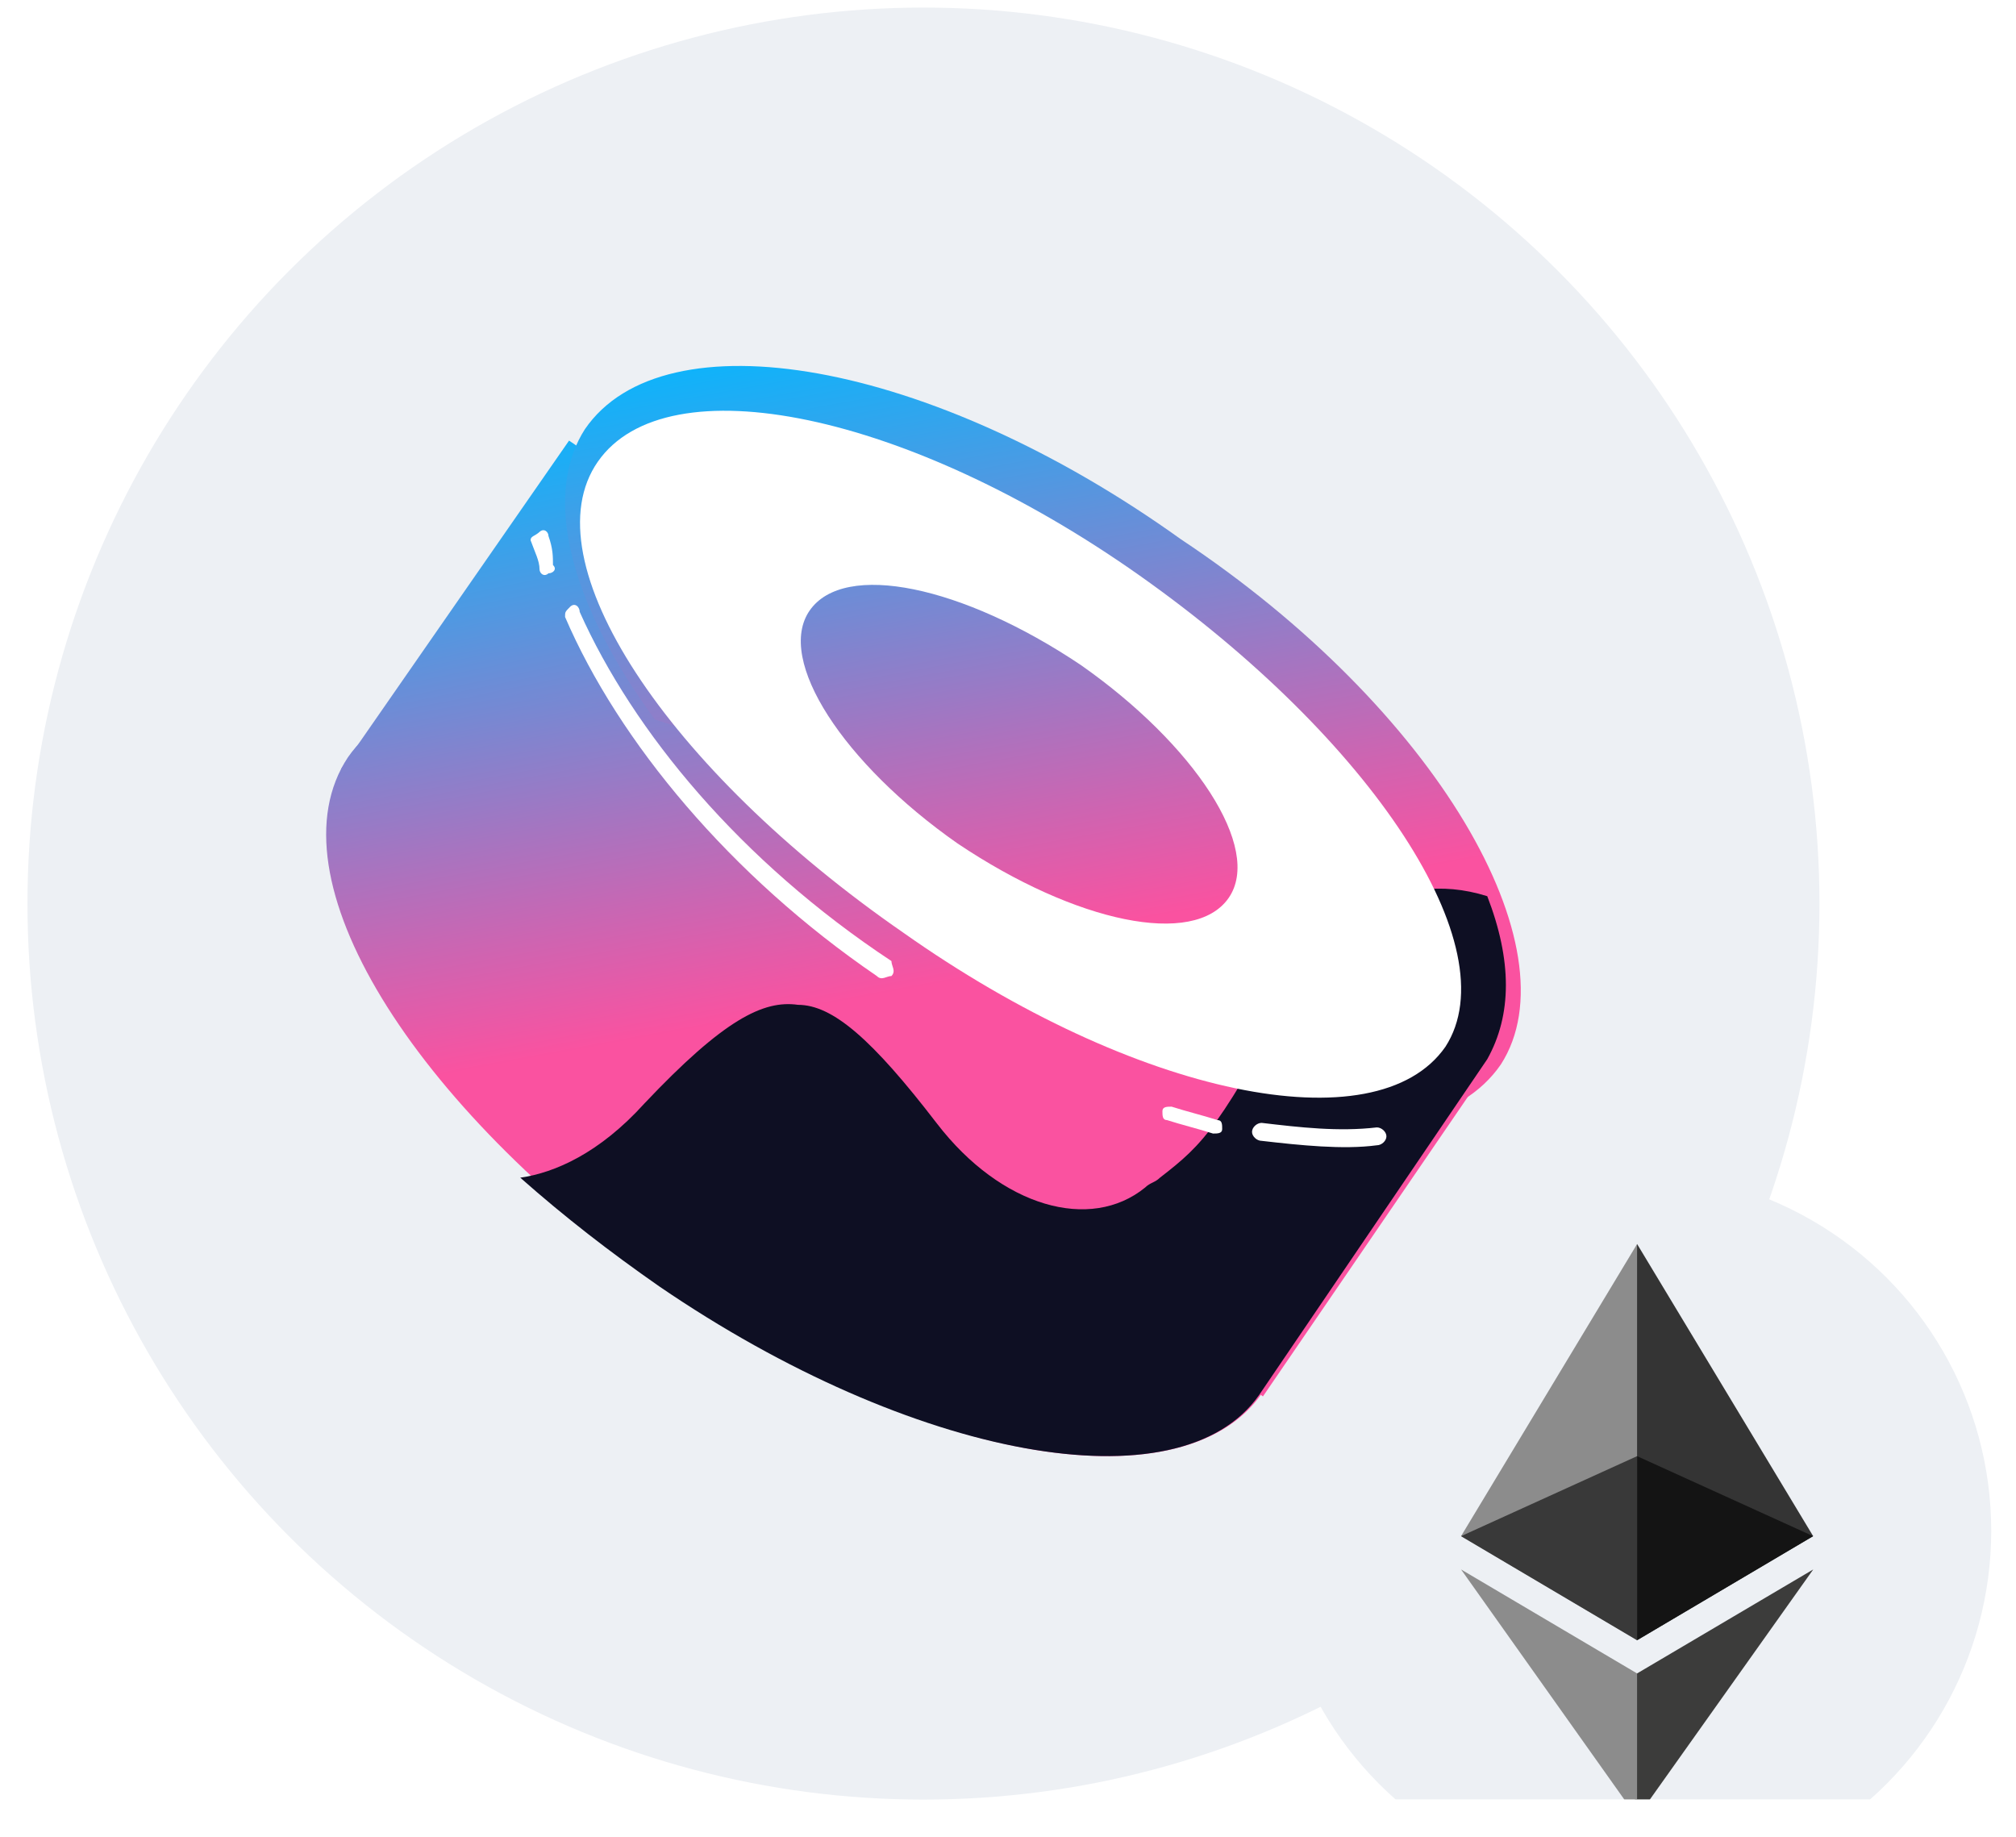 <svg width="45" height="41" viewBox="0 0 45 41" fill="none" xmlns="http://www.w3.org/2000/svg">
<g clip-path="url(#clip0_10661_62738)">
<circle cx="20.613" cy="20.169" r="20" fill="#EDF0F4"/>
<path d="M12.702 9.835L33.28 23.729L28.191 31.169L7.613 17.165L12.702 9.835Z" fill="url(#paint0_linear_10661_62738)"/>
<path d="M33.503 23.757C31.744 26.325 25.808 25.32 20.202 21.301C14.486 17.394 11.408 12.147 13.056 9.58C14.815 7.012 20.752 8.017 26.358 12.036C32.074 15.831 35.152 21.19 33.503 23.757Z" fill="url(#paint1_linear_10661_62738)"/>
<path d="M28.168 31.1C26.404 33.651 20.449 32.653 14.824 28.66C9.2 24.667 6.002 19.566 7.766 16.904C9.531 14.353 15.486 15.351 21.11 19.344C26.735 23.337 29.823 28.549 28.168 31.1Z" fill="url(#paint2_linear_10661_62738)"/>
<path d="M33.198 23.642L28.106 31.137C26.335 33.672 20.358 32.57 14.713 28.712C13.606 27.94 12.61 27.169 11.613 26.287C12.388 26.177 13.384 25.736 14.381 24.634C16.152 22.76 17.037 22.319 17.812 22.429C18.587 22.429 19.472 23.201 20.911 25.075C22.35 26.948 24.343 27.499 25.561 26.507C25.671 26.397 25.782 26.397 25.892 26.287C26.889 25.515 27.221 25.185 29.103 21.658C29.545 20.776 31.095 19.343 33.198 20.004C33.752 21.437 33.752 22.65 33.198 23.642Z" fill="#0E0F23"/>
<path fill-rule="evenodd" clip-rule="evenodd" d="M32.264 23.365C30.724 25.578 25.334 24.471 20.164 20.819C14.884 17.167 11.804 12.519 13.344 10.306C14.884 8.092 20.274 9.199 25.444 12.851C30.614 16.503 33.694 21.151 32.264 23.365ZM27.424 20.045C26.654 21.151 24.014 20.598 21.374 18.827C18.844 17.057 17.304 14.732 18.074 13.626C18.844 12.519 21.484 13.072 24.124 14.843C26.654 16.614 28.194 18.938 27.424 20.045Z" fill="white"/>
<path d="M12.243 11.966C12.243 11.873 12.143 11.781 12.043 11.873C11.943 11.966 11.843 11.966 11.843 12.058C11.943 12.335 12.043 12.52 12.043 12.705C12.043 12.797 12.143 12.889 12.243 12.797C12.343 12.797 12.443 12.705 12.343 12.612C12.343 12.428 12.343 12.243 12.243 11.966Z" fill="white"/>
<path d="M12.94 13.659C12.94 13.548 12.831 13.437 12.722 13.548C12.613 13.659 12.613 13.659 12.613 13.771C13.809 16.554 16.31 19.559 19.572 21.786C19.681 21.897 19.79 21.786 19.898 21.786C20.007 21.674 19.898 21.563 19.898 21.452C16.528 19.225 14.136 16.331 12.94 13.659Z" fill="white"/>
<path d="M26.152 24.702C26.05 24.702 25.947 24.702 25.947 24.802C25.947 24.902 25.947 25.002 26.05 25.002C26.358 25.102 26.768 25.202 27.076 25.302C27.178 25.302 27.281 25.302 27.281 25.202C27.281 25.102 27.281 25.002 27.178 25.002C26.87 24.902 26.46 24.802 26.152 24.702Z" fill="white"/>
<path d="M28.162 25.064C28.054 25.064 27.947 25.165 27.947 25.265C27.947 25.364 28.054 25.465 28.162 25.465C29.019 25.564 29.983 25.665 30.733 25.564C30.84 25.564 30.947 25.465 30.947 25.364C30.947 25.265 30.84 25.165 30.733 25.165C29.876 25.265 29.019 25.165 28.162 25.064Z" fill="white"/>
<g clip-path="url(#clip1_10661_62738)" filter="url(#filter0_d_10661_62738)">
<g clip-path="url(#clip2_10661_62738)">
<circle cx="36.447" cy="32.169" r="8" fill="#EDF0F4"/>
</g>
<path d="M36.543 25.769L36.457 26.06V34.525L36.543 34.61L40.472 32.288L36.543 25.769Z" fill="#343434"/>
<path d="M36.542 25.769L32.613 32.288L36.542 34.61V30.502V25.769Z" fill="#8C8C8C"/>
<path d="M36.542 35.353L36.494 35.412V38.427L36.542 38.569L40.474 33.032L36.542 35.353Z" fill="#3C3C3B"/>
<path d="M36.542 38.569V35.353L32.613 33.032L36.542 38.569Z" fill="#8C8C8C"/>
<path d="M36.542 34.612L40.471 32.289L36.542 30.503V34.612Z" fill="#141414"/>
<path d="M32.613 32.289L36.542 34.612V30.503L32.613 32.289Z" fill="#393939"/>
</g>
</g>
<defs>
<filter id="filter0_d_10661_62738" x="20.613" y="18.169" width="32" height="32" filterUnits="userSpaceOnUse" color-interpolation-filters="sRGB">
<feFlood flood-opacity="0" result="BackgroundImageFix"/>
<feColorMatrix in="SourceAlpha" type="matrix" values="0 0 0 0 0 0 0 0 0 0 0 0 0 0 0 0 0 0 127 0" result="hardAlpha"/>
<feOffset dy="2"/>
<feGaussianBlur stdDeviation="4"/>
<feComposite in2="hardAlpha" operator="out"/>
<feColorMatrix type="matrix" values="0 0 0 0 0.11 0 0 0 0 0.176 0 0 0 0 0.369 0 0 0 0.05 0"/>
<feBlend mode="normal" in2="BackgroundImageFix" result="effect1_dropShadow_10661_62738"/>
<feBlend mode="normal" in="SourceGraphic" in2="effect1_dropShadow_10661_62738" result="shape"/>
</filter>
<linearGradient id="paint0_linear_10661_62738" x1="8.398" y1="9.556" x2="11.268" y2="23.659" gradientUnits="userSpaceOnUse">
<stop stop-color="#03B8FF"/>
<stop offset="1" stop-color="#FA52A0"/>
</linearGradient>
<linearGradient id="paint1_linear_10661_62738" x1="11.53" y1="8.192" x2="14.152" y2="22.593" gradientUnits="userSpaceOnUse">
<stop stop-color="#03B8FF"/>
<stop offset="1" stop-color="#FA52A0"/>
</linearGradient>
<linearGradient id="paint2_linear_10661_62738" x1="4.594" y1="10.18" x2="7.226" y2="24.492" gradientUnits="userSpaceOnUse">
<stop stop-color="#03B8FF"/>
<stop offset="1" stop-color="#FA52A0"/>
</linearGradient>
<clipPath id="clip0_10661_62738">
<rect width="44" height="40" fill="white" transform="translate(0.613 0.169)"/>
</clipPath>
<clipPath id="clip1_10661_62738">
<rect width="16" height="16" fill="white" transform="translate(28.613 24.169)"/>
</clipPath>
<clipPath id="clip2_10661_62738">
<rect width="16" height="16" fill="white" transform="translate(28.613 24.169)"/>
</clipPath>
</defs>
</svg>
